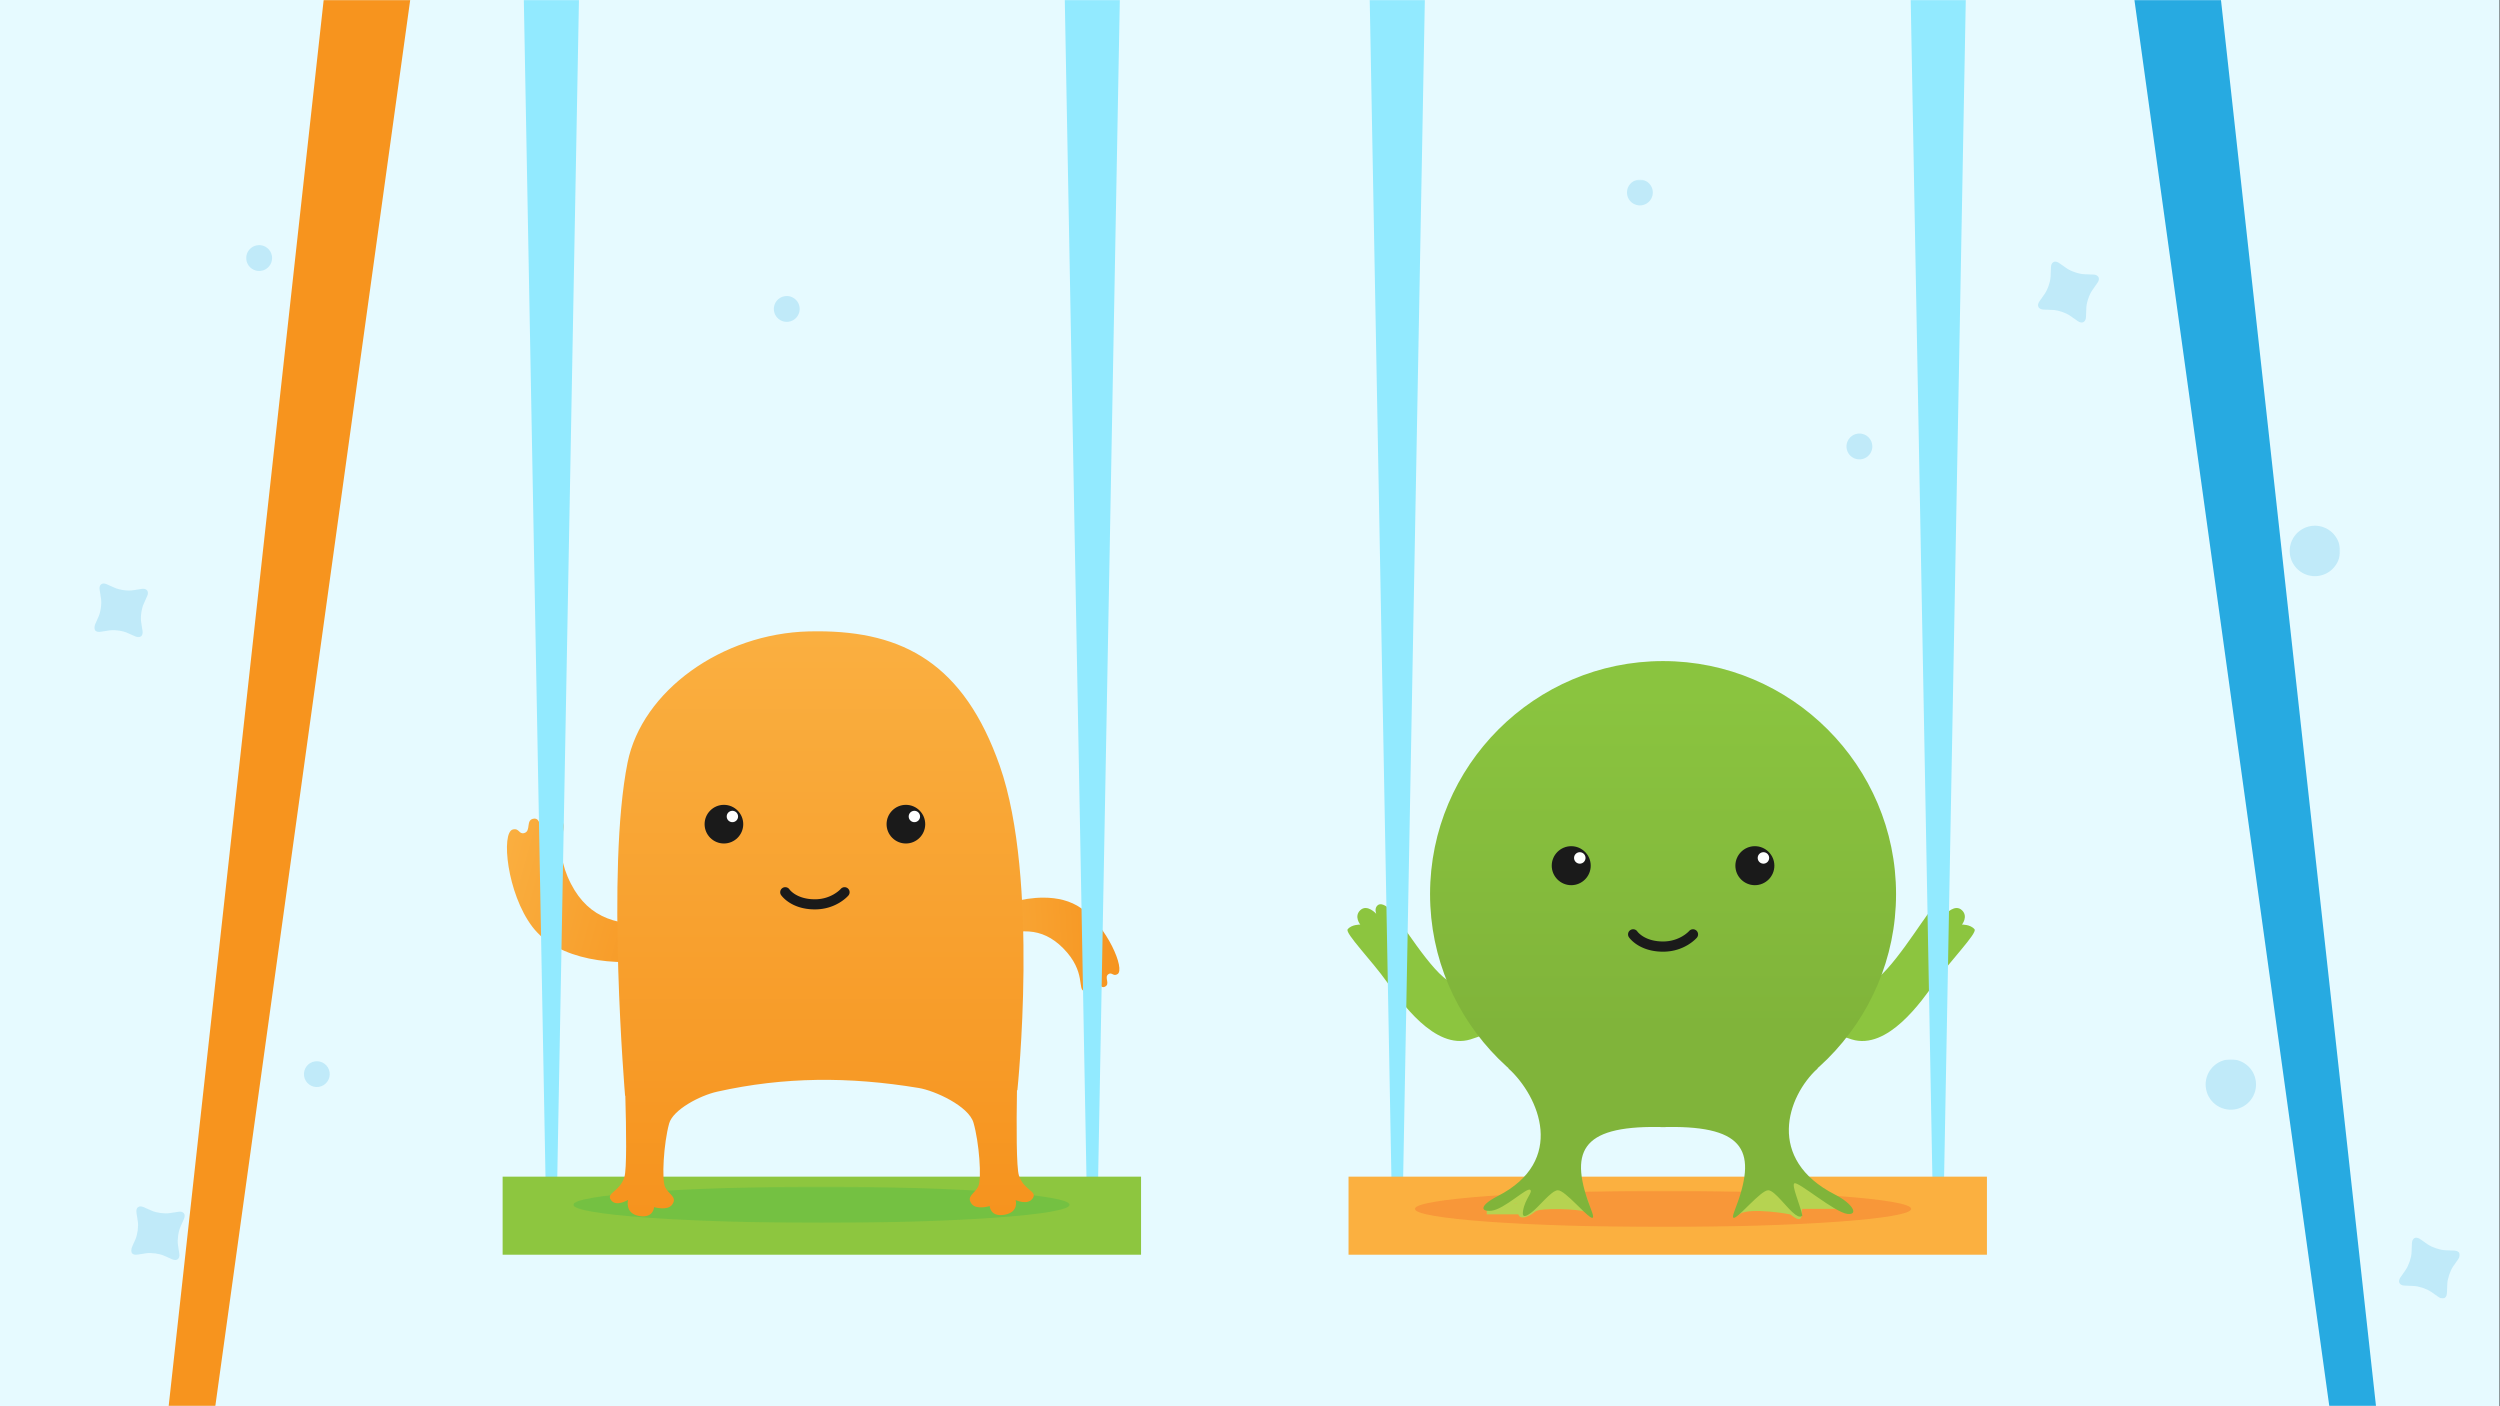 <svg xmlns="http://www.w3.org/2000/svg" xmlns:xlink="http://www.w3.org/1999/xlink" width="1707" height="960"><rect width="100%" height="100%" fill="#333333" stroke="none"/><defs><path id="a" d="M0 0h1706.667v960H0z"/><path id="c" d="M0 312.41h1533.447V0H0z"/><path id="e" d="M0 163.328h1590.064V0H0z"/><path id="i" d="M0 0h1706.667v960H0z"/><path id="k" d="M0 24.688h338.92V0H0z"/><path id="o" d="M0 0h1706.667v960H0z"/><path id="q" d="M0 24.69h338.921V0H0z"/><path id="t" d="M0 0h1706.667v960H0z"/><linearGradient id="g" x1="-4.174%" x2="102.519%" y1="58.611%" y2="36.838%"><stop offset="0%" stop-color="#FAAF40"/><stop offset="100%" stop-color="#F6931E"/></linearGradient><linearGradient id="h" x1=".504%" x2="99.107%" y1="48.046%" y2="51.081%"><stop offset="0%" stop-color="#FAAF40"/><stop offset="100%" stop-color="#F6931E"/></linearGradient><linearGradient id="m" x1="50%" x2="50%" y1="118.572%" y2="320.713%"><stop offset="0%" stop-color="#80B43A"/><stop offset="100%" stop-color="#8AC43F"/></linearGradient><linearGradient id="n" x1="50%" x2="50%" y1="21.157%" y2="93.077%"><stop offset="0%" stop-color="#80B43A"/><stop offset="100%" stop-color="#8AC43F"/></linearGradient><linearGradient id="s" x1="50%" x2="50%" y1="99.218%" y2=".316%"><stop offset="0%" stop-color="#FAAF40"/><stop offset="100%" stop-color="#F6931E"/></linearGradient></defs><g fill="none" fill-rule="evenodd"><path fill="#E6FAFF" fill-rule="nonzero" d="M0 960h1706.667V0H0z"/><g transform="matrix(1 0 0 -1 0 960)"><mask id="b" fill="#fff"><use xlink:href="#a"/></mask><g mask="url(#b)"><g transform="translate(64.38 524.952)"><mask id="d" fill="#fff"><use xlink:href="#c"/></mask><g mask="url(#d)" opacity=".2"><path fill="#27A9E0" d="m1331.04 223.668 6.126-.24c3.639-.148 9.059-1.975 12.044-4.055l5.026-3.51c2.988-2.087 5.545-.815 5.693 2.826l.24 6.121c.144 3.638 1.968 9.056 4.052 12.043l3.503 5.024c2.088 2.987.818 5.545-2.822 5.693l-6.124.24c-3.638.15-9.054 1.97-12.042 4.054l-5.023 3.501c-2.988 2.09-5.55.824-5.69-2.82l-.243-6.12c-.14-3.643-1.97-9.063-4.052-12.047l-3.512-5.026c-2.086-2.979-.806-5.543 2.825-5.684M4.283 3.676l5.926.906c3.513.54 9.052-.196 12.308-1.64L27.993.514c3.25-1.444 5.466.258 4.925 3.77l-.91 5.928c-.543 3.513.197 9.05 1.64 12.302l2.429 5.483c1.44 3.25-.251 5.47-3.774 4.927l-5.92-.912c-3.517-.542-9.05.197-12.3 1.64l-5.48 2.428c-3.257 1.442-5.472-.252-4.928-3.771l.91-5.92c.538-3.52-.202-9.052-1.644-12.31L.519 8.606c-1.45-3.252.247-5.47 3.764-4.93m1495.619 49.807c-2.972 9.028 1.94 18.756 10.969 21.721 9.021 2.974 18.745-1.946 21.712-10.97 2.973-9.024-1.944-18.751-10.967-21.718-9.025-2.968-18.75 1.943-21.714 10.967M474.165 215.397c-4.81-.737-9.308 2.56-10.043 7.37-.743 4.807 2.563 9.295 7.37 10.035 4.8.74 9.298-2.556 10.035-7.365a8.805 8.805 0 0 0-7.362-10.04m-360.248 34.746c-4.809-.739-9.306 2.567-10.045 7.373a8.804 8.804 0 0 0 7.37 10.035c4.809.739 9.306-2.559 10.04-7.36.737-4.81-2.56-9.312-7.365-10.048M1206.56 121.495c-4.805-.74-9.303 2.564-10.042 7.369-.735 4.807 2.567 9.301 7.37 10.041 4.809.735 9.306-2.56 10.04-7.364.738-4.809-2.562-9.31-7.367-10.046m-149.882 173.408c-4.81-.737-9.305 2.562-10.041 7.362a8.801 8.801 0 0 0 7.369 10.042 8.801 8.801 0 0 0 10.039-7.36c.733-4.81-2.563-9.305-7.367-10.044"/></g></g><g transform="translate(89.51 73.38)"><mask id="f" fill="#fff"><use xlink:href="#e"/></mask><g mask="url(#f)" opacity=".2"><path fill="#27A9E0" d="m1552.378 8.806 6.127-.24c3.64-.145 9.06-1.97 12.043-4.052l5.025-3.51c2.988-2.086 5.55-.818 5.695 2.826l.238 6.123c.146 3.634 1.97 9.052 4.054 12.04l3.505 5.025c2.088 2.988.816 5.543-2.821 5.69l-6.127.243c-3.637.15-9.055 1.967-12.043 4.054l-5.024 3.504c-2.986 2.085-5.545.824-5.69-2.82l-.243-6.126c-.14-3.642-1.967-9.062-4.045-12.046l-3.514-5.023c-2.09-2.979-.812-5.545 2.82-5.688M4.283 29.967l5.924.903c3.515.544 9.054-.19 12.31-1.639l5.477-2.426c3.248-1.444 5.464.26 4.924 3.773l-.91 5.927c-.542 3.513.197 9.046 1.642 12.3l2.425 5.481c1.443 3.248-.25 5.473-3.77 4.93l-5.92-.911c-3.52-.546-9.05.193-12.302 1.64l-5.48 2.428c-3.256 1.44-5.472-.251-4.93-3.774l.912-5.922c.538-3.515-.202-9.051-1.643-12.304L.518 34.895c-1.448-3.252.248-5.47 3.765-4.928M1417.37 140.74c-2.97 9.027 1.944 18.755 10.971 21.722 9.021 2.972 18.747-1.948 21.712-10.97 2.972-9.027-1.944-18.75-10.968-21.72-9.024-2.97-18.747 1.945-21.716 10.969M128.17 144.497c-4.81-.74-9.305 2.566-10.044 7.374-.739 4.8 2.561 9.297 7.37 10.033 4.806.739 9.305-2.557 10.04-7.363.734-4.806-2.56-9.309-7.366-10.044"/></g></g></g></g><path fill="url(#g)" fill-rule="nonzero" d="M18.481 97.984c-6.03-.626-1.707-8.46-6.688-9.858-1.836-.517-2.66.359-3.575 1.235-.92.88-1.934 1.761-4.164 1.225-8.217-1.97-4.016-43.622 13.263-66.393C34.97.929 73.83-3.151 105.507 1.948c24.49 3.944 28.246 26.15-.24 24.186-28.485-1.957-49.005 2.982-61.565 27.347-13.933 27.024-.286 40.065-6.868 42.732-6.582 2.66-3.89-5.081-10.009-5.912-2.42-.328-3.281 1.753-4.165 3.835-.822 1.934-1.66 3.869-3.787 3.869-.125 0-.257-.007-.392-.021" transform="matrix(1 0 0 -1 346.144 656.944)"/><path fill="url(#h)" fill-rule="nonzero" d="M11.18 52.512c-16.82-8.454-14.456-25.379 5.706-17.444 20.157 7.934 36.134 9.053 50.796-5.7C83.944 13 77.054.448 82.424.025c5.374-.421 1.658 4.568 5.892 6.565 1.671.788 2.771-.513 3.883-1.813 1.1-1.288 2.216-2.576 3.913-1.836 4.216 1.83-.7 6.51 2.583 8.664 1.188.779 1.976.361 2.823-.059.878-.433 1.82-.869 3.337.046 5.495 3.306-7.07 32.481-24.783 45.001-7.24 5.12-16.236 7.24-25.816 7.24-14.358 0-30.03-4.761-43.077-11.321" transform="matrix(1 0 0 -1 658.17 676.736)"/><g transform="matrix(1 0 0 -1 0 960)"><mask id="j" fill="#fff"><use xlink:href="#i"/></mask><g mask="url(#j)"><path fill="#8CC53F" fill-rule="nonzero" d="M1020.221 307.89c-7.944-3.669-17.58-22.737-29.592-18.314-12.013 4.42-36.361 44.744-40.421 48.597-4.393 4.17-7.827 5.58-9.872 3.407-2.044-2.177-.623-5.544-.623-5.544s-6.188 6.961-10.918 2.473c-4.474-4.241-.012-9.814-.012-9.814s-5.878.174-8.586-3.21c-2.056-2.572 16.603-21.521 26.795-35.972 9.212-13.061 32.57-46.77 57.056-39.216 24.484 7.556 43.144 23.836 39.901 36.18-3.237 12.344-12.773 26.475-23.728 21.412m227.969.001c7.944-3.669 17.58-22.737 29.593-18.314 12.011 4.42 36.36 44.744 40.42 48.597 4.395 4.17 7.827 5.58 9.872 3.407 2.044-2.177.622-5.544.622-5.544s6.188 6.961 10.918 2.473c4.474-4.241.011-9.814.011-9.814s5.88.174 8.587-3.21c2.056-2.572-16.604-21.521-26.794-35.972-9.214-13.061-32.572-46.77-57.056-39.216-24.485 7.556-43.14 23.836-39.9 36.18 3.238 12.344 12.771 26.475 23.727 21.412"/><path fill="#92EAFF" fill-rule="nonzero" d="M356.059 1047.342h40.854L379.988 128.11h-7.004zm369.371 0h40.788L749.292 128.11h-6.937z"/><path fill="#8DC63F" fill-rule="nonzero" d="M343.195 156.583h435.913V103.28H343.195z"/><path fill="#92EAFF" fill-rule="nonzero" d="M933.643 1047.342h40.842L957.559 128.11h-6.992zm369.379 0h40.815L1326.91 128.11h-6.965z"/><path fill="#FBB040" fill-rule="nonzero" d="M920.779 156.583h435.897V103.28H920.779z"/><path fill="#F7941E" fill-rule="nonzero" d="M127.249-142.684H99.443l131.638 1194.148h61.678z"/><path fill="#27AAE1" fill-rule="nonzero" d="M1638.05-142.684h-27.843l-165.5 1194.148h61.692z"/><g transform="translate(966.076 122.234)"><mask id="l" fill="#fff"><use xlink:href="#k"/></mask><g mask="url(#l)" opacity=".3"><path fill="#F15A29" d="M338.92 12.344C338.92 5.528 263.05 0 169.46 0 75.869 0 0 5.528 0 12.344s75.868 12.345 169.46 12.345c93.59 0 169.461-5.528 169.461-12.345"/></g></g><path fill="#B6D351" d="M1015.167 134.439c12.73.58 24.348 7.688 21.972.141-2.38-7.54 4.41-7.476 11.308-1.679 2.904 2.44 30.813 1.803 34.68-.618 7.86-4.927-2.448 18.681-9.686 28.03-7.242 9.351-28.714-10.19-58.274-25.874"/><path fill="#B6D351" d="M1043.905 130.876h-28.738v7.112h28.738zm206.505 13.447c-12.73.579-22.15-6.59-19.777-14.136-3.907 12.383 5.173-10.559-8.012.516-.403.341-27.462 5.004-34.679.481-7.86-4.926 2.445 18.68 9.688 28.03 7.239 9.35 23.22.793 52.78-14.891"/><path fill="#B6D351" d="M1253.745 134.578h-32.946v13.75l31.848-5.49z"/></g></g><path fill="url(#m)" fill-rule="nonzero" d="M17.158 102.625C38.135 83.387 56.828 39.5 9.705 15.44-2.663 9.133-2.265 4.61 5.597 5.513c8.71.999 23.884 15.955 26.324 14.278 2.141-1.472-3.456-5.986-4.843-14.3-.81-4.856 1.404-4.3 5.261-1.566 5.41 3.83 13.935 15.39 18.45 15.548 2.526.088 7.648-4.672 12.522-9.429 7.531-7.35 14.475-14.7 10.378-4.19-15.444 39.631-7.67 57.45 45.597 56.813 1.039-.06 2.143-.09 3.38-.06 1.243-.03 2.345 0 3.384.06 53.268.637 61.04-17.182 45.595-56.814-4.098-10.509 2.846-3.16 10.376 4.191 4.874 4.757 9.994 9.517 12.522 9.43 4.52-.16 13.043-12.817 18.454-16.649 2.608-1.849 3.736-1.442 4.288-1.034.313.229.442.458.552.282-1.967 8.435-7.494 20.755-5.522 22.11 2.44 1.678 27.5-19.868 36.211-20.868 7.864-.9 3.868 6.916-8.5 13.222-47.127 24.06-32.823 66.85-11.847 86.088-.457 4.186-52.984 6.278-105.51 6.278-52.527 0-105.054-2.092-105.51-6.278M218.256 0c-.224 1.336-.312 1.9-.42 2.073.17-.722.31-1.417.42-2.073" transform="matrix(1 0 0 -1 1012.866 832.172)"/><path fill="url(#n)" fill-rule="nonzero" d="M0 159.085C0 71.463 71.465 0 159.088 0c87.625 0 159.095 71.463 159.095 159.085 0 87.63-71.47 159.099-159.095 159.099C71.465 318.184 0 246.714 0 159.085" transform="matrix(1 0 0 -1 976.444 769.565)"/><g transform="matrix(1 0 0 -1 0 960)"><mask id="p" fill="#fff"><use xlink:href="#o"/></mask><g mask="url(#p)"><path fill="#1A1A1A" d="M1198.227 355.595c7.338 0 13.318 5.983 13.318 13.319 0 7.334-5.98 13.314-13.318 13.314-7.334 0-13.316-5.98-13.316-13.314 0-7.336 5.982-13.319 13.316-13.319"/><path fill="#FFF" d="M1204.072 370.292a3.917 3.917 0 0 1 3.909 3.91 3.916 3.916 0 0 1-3.91 3.907 3.915 3.915 0 0 1-3.906-3.907 3.916 3.916 0 0 1 3.907-3.91"/><path fill="#1A1A1A" d="M1072.84 355.595c7.332 0 13.313 5.983 13.313 13.319 0 7.334-5.981 13.314-13.313 13.314-7.336 0-13.316-5.98-13.316-13.314 0-7.336 5.98-13.319 13.316-13.319"/><path fill="#FFF" d="M1078.684 370.292a3.918 3.918 0 0 1 3.908 3.91 3.917 3.917 0 0 1-3.908 3.907 3.916 3.916 0 0 1-3.908-3.907 3.917 3.917 0 0 1 3.908-3.91"/><path fill="#1A1A1A" fill-rule="nonzero" d="M1158.219 324.675a3.47 3.47 0 0 1-2.246.824 3.491 3.491 0 0 1-2.654-1.223c-.062-.068-6.35-7.117-17.783-7.117-12.204 0-17.07 6.172-17.555 6.833a3.49 3.49 0 0 1-4.848.893 3.45 3.45 0 0 1-1.449-2.234c-.17-.922.03-1.847.55-2.6.271-.404 6.838-9.863 23.302-9.863 14.76 0 22.75 9.175 23.076 9.555 1.248 1.456 1.079 3.657-.393 4.932"/><g transform="translate(391.448 125.044)"><mask id="r" fill="#fff"><use xlink:href="#q"/></mask><g mask="url(#r)" opacity=".3"><path fill="#39B54A" d="M338.921 12.344C338.921 5.528 263.051 0 169.46 0 75.87 0 0 5.528 0 12.344c0 6.817 75.87 12.345 169.459 12.345 93.59 0 169.461-5.528 169.461-12.345"/></g></g></g></g><path fill="url(#s)" fill-rule="nonzero" d="M135.881 399.404c-59.43-1.45-113.923-40.663-123.768-89.528-14.748-73.21-1.708-227.555-1.708-227.555l.161.002c.688-24 1.008-50.23-.636-55.494C6.764 16.7-2.518 16.2.65 11.327c3.416-5.256 11.774-.083 11.774-.083S10.005 1.92 20.062.234c9.902-1.658 10.132 6.055 10.132 6.055s9.083-2.697 12.275 1.627c3.896 5.276-2.147 6.883-4.676 11.947-2.535 5.068-1.012 30.149 2.69 43.534 2.587 9.355 20.815 19.054 32.83 21.739 45.55 10.173 89.856 10.405 137.561 2.527 11.19-1.847 34.127-12.435 37.407-23.679 3.884-13.332 5.753-38.39 3.29-43.493-2.46-5.098-8.48-6.79-4.511-12.01 3.253-4.281 12.268-1.458 12.268-1.458s.366-7.708 10.244-5.912c10.036 1.825 7.486 10.024 7.486 10.024s8.427-3.97 11.772 1.332c3.098 4.918-6.19 5.289-9.496 15.373-1.784 5.448-1.76 33.55-1.36 58.275l.283.006s15.139 144.087-12.013 221.467c-24.506 69.837-65.956 91.89-124.41 91.89-1.965 0-3.949-.026-5.953-.074" transform="matrix(1 0 0 -1 416.403 830.525)"/><g transform="matrix(1 0 0 -1 0 960)"><mask id="u" fill="#fff"><use xlink:href="#t"/></mask><g mask="url(#u)"><path fill="#1A1A1A" d="M618.55 384.059c7.269 0 13.195 5.93 13.195 13.2 0 7.269-5.926 13.196-13.196 13.196-7.268 0-13.198-5.927-13.198-13.196 0-7.27 5.93-13.2 13.198-13.2"/><path fill="#FFF" d="M624.34 398.624a3.884 3.884 0 0 1 3.874 3.874 3.88 3.88 0 0 1-3.873 3.872 3.877 3.877 0 0 1-3.871-3.872 3.88 3.88 0 0 1 3.87-3.874"/><path fill="#1A1A1A" d="M494.29 384.059c7.267 0 13.194 5.93 13.194 13.2 0 7.269-5.927 13.196-13.195 13.196-7.27 0-13.196-5.927-13.196-13.196 0-7.27 5.927-13.2 13.196-13.2"/><path fill="#FFF" d="M500.08 398.624a3.88 3.88 0 0 1 3.87 3.874 3.877 3.877 0 0 1-3.87 3.872 3.879 3.879 0 0 1-3.871-3.872 3.882 3.882 0 0 1 3.872-3.874"/><path fill="#1A1A1A" fill-rule="nonzero" d="M578.9 353.417a3.435 3.435 0 0 1-2.227.817 3.464 3.464 0 0 1-2.63-1.21c-.06-.069-6.29-7.054-17.62-7.054-12.097 0-16.92 6.115-17.398 6.77a3.456 3.456 0 0 1-4.807.886 3.43 3.43 0 0 1-1.434-2.216 3.43 3.43 0 0 1 .545-2.576c.268-.397 6.776-9.773 23.093-9.773 14.627 0 22.546 9.093 22.867 9.472 1.239 1.438 1.07 3.622-.39 4.884"/></g></g></g></svg>